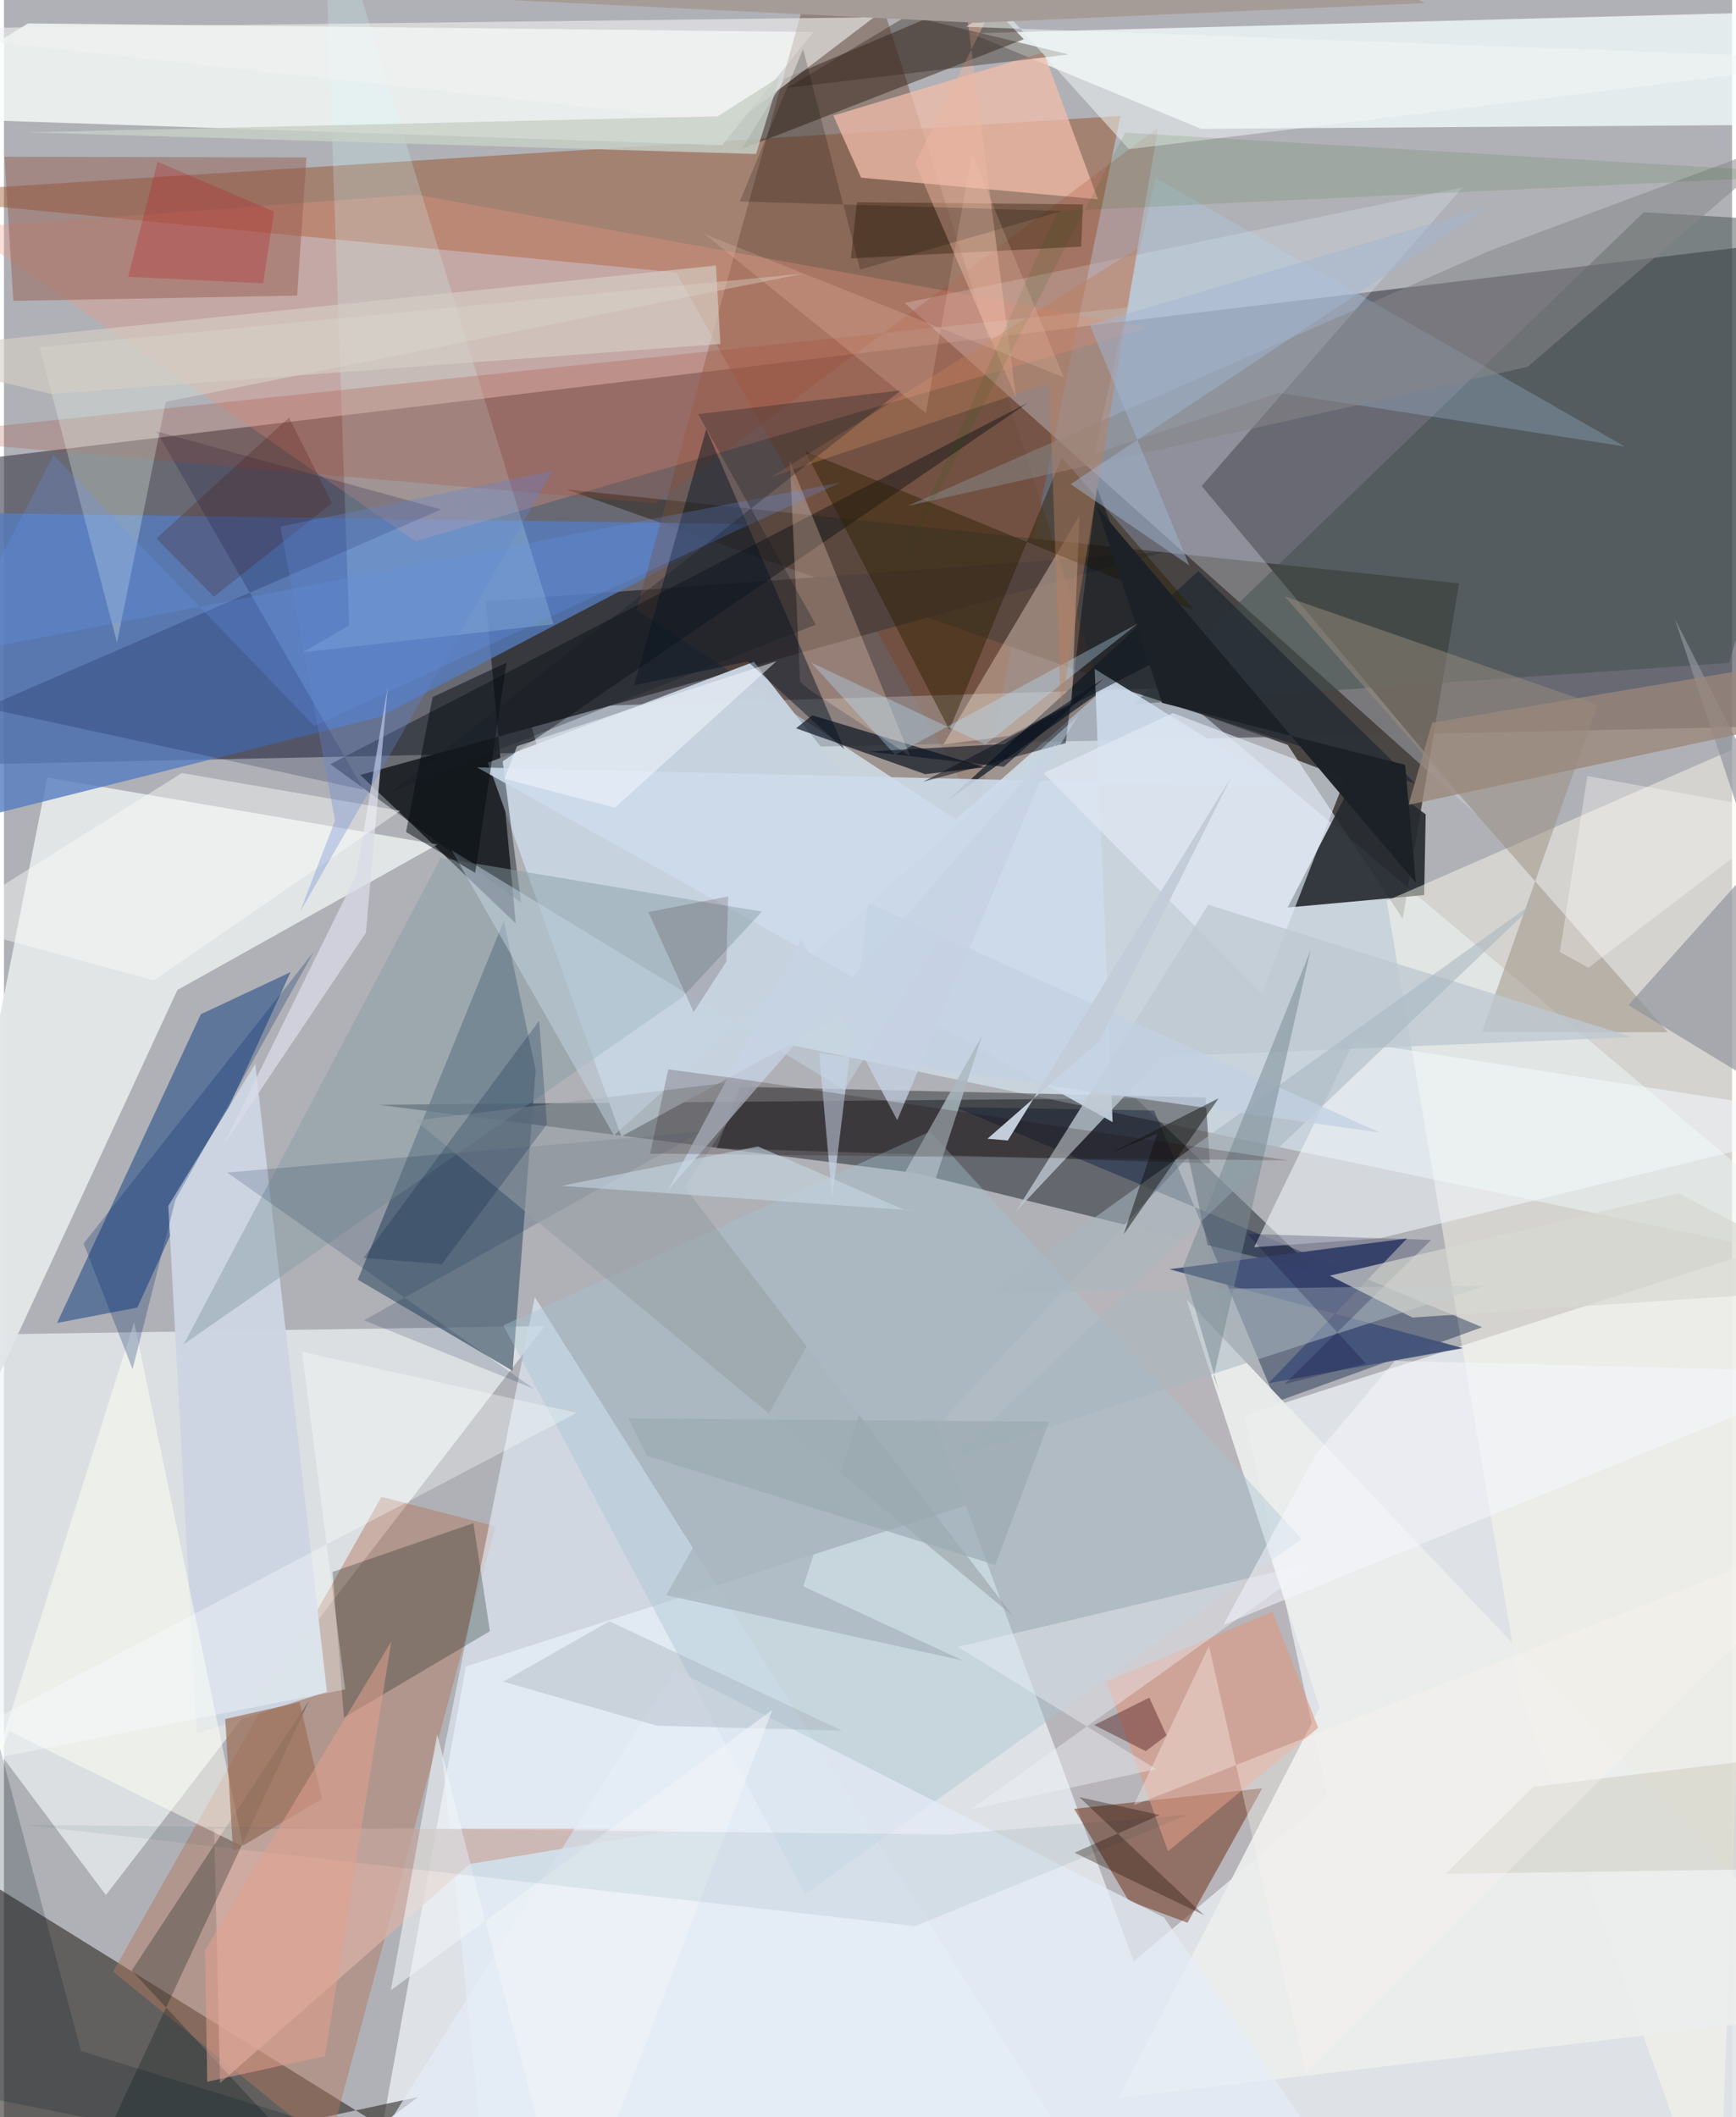 <svg xmlns="http://www.w3.org/2000/svg" width="228" height="278" viewBox="0 0 836 1024"><path fill="#b0b1b6" d="M0 0h836v1024H0z"/><path fill="#353544" fill-opacity=".584" d="M898 112.684L-32.909 224.609l-18.69 145.918 914.35-19.359z"/><path fill="#e3e6e9" fill-opacity=".898" d="M898 588.84l-22.842 481.404L172.619 1086l50.88-280.008z"/><path fill="#8f3400" fill-opacity=".373" d="M471.125 392.602l68.98-336.548L-62 94.267l387.247 37.51z"/><path fill="#0f161e" fill-opacity=".471" d="M547.55 531.203l87.596 84.024-194.507-47.924-259.348-32.938z"/><path fill="#f1f6f5" fill-opacity=".671" d="M-3.055 645.356L-62 767.778 49.303 916.55l212.276-275.167z"/><path fill="#474442" fill-opacity=".976" d="M676.654 444.35l27.31-162.212-431.866-45.434 348.923 123.554z"/><path fill="#2f2a26" fill-opacity=".6" d="M1.145 1056.951L-19.87 902.728l201.795 125.253 18.495-13.746z"/><path fill="#e1f4ff" fill-opacity=".51" d="M564.594 332.774l-312.01 9.717 42.447 144.969L898 613.669z"/><path fill="#38393e" d="M172.392 374.823l388.976-107.908-328.253 23.927 14.48 155.784z"/><path fill="#f9fefb" fill-opacity=".784" d="M-62 56.352l409.418 13.88 44.166-54.746-379.895-4.17z"/><path fill="#b7b5b9" fill-opacity=".996" d="M572.919 559.38L451.238 689.862l95.292 258.839 93.988-79.194z"/><path fill="#e2e5e6" fill-opacity=".984" d="M20.957 376.042L-62 793.716 83.91 478.828l125.783-70.355z"/><path fill="#f5fffd" fill-opacity=".749" d="M898 60.098L839.723 6.326 467.62 16.11l111.518 46.202z"/><path fill="#547dbf" fill-opacity=".788" d="M360.05 253.472L-62 247.382v160.673l243.505-61.216z"/><path fill="#4a5f72" fill-opacity=".714" d="M171.171 618.908l70.659-173.513 15.402 72.158L246.05 663.01z"/><path fill="#272c31" fill-opacity=".918" d="M656.368 370.54l-35.362 68.39 66.05-6.016.74-39.03z"/><path fill="#6e4e3d" fill-opacity=".471" d="M404.455-62l126.38 396.476-70.377 61.816-154.536-101.287z"/><path fill="#dbdde7" fill-opacity=".341" d="M435.797 146.52L713.092 394.6 579.397 235.058 705.64 90.62z"/><path fill="#fcfaec" fill-opacity=".463" d="M668.902 435.687l65.331 385.659L829.561 1086l26.646-732.201z"/><path fill="#03173f" fill-opacity=".4" d="M715.1 641.921l-99.615 36.118-59.094-140.936-96.206-1.586z"/><path fill="#154183" fill-opacity=".525" d="M64.525 632.412l74.119-162.225-43.388 20.36L25.68 639.88z"/><path fill="#b2775b" fill-opacity=".451" d="M237.8 738.199l-55.177-14.242L52.787 953.612l104.312 84.719z"/><path fill="#e3eefa" fill-opacity=".627" d="M235.654 1081.745l282.814-39.072-261.66-415.303-44.696 222.888z"/><path fill="#c7d2df" fill-opacity=".984" d="M298.663 549.668l171.37-93.508-107.255-136.058-128.666 48.774z"/><path fill="#f1977e" fill-opacity=".31" d="M553.684 158.474L199.045 261.828-19.735 110.2l219.068-16.077z"/><path fill="#652208" fill-opacity=".467" d="M572.565 929.95l36.193-65.04-91.016 9.955 26.482 44.604z"/><path fill="#302115" fill-opacity=".482" d="M493.38 18.968L356.845 72.124l21.044-34.148 94.925-40.259z"/><path fill="#f0bca9" fill-opacity=".753" d="M414.676 85.93l114.542 10.463-26.227-71.112-101.766 30.63z"/><path fill="#00080e" fill-opacity=".4" d="M157.869 369.613l337.534-174.824-254.139 173.477 8.926 68.346z"/><path fill="#181c1c" fill-opacity=".42" d="M581.337 530.848l-225.204-5.204-11.309 29.705 238.563 7.323z"/><path fill="#414e4d" fill-opacity=".486" d="M834.566 320.587L546.624 340.58 793.29 102.66 898 108.94z"/><path fill="#ccd4e1" fill-opacity=".992" d="M156.252 818.26L121.574 514.6l-42.05 68.634L93.292 838.37z"/><path fill="#91594a" fill-opacity=".447" d="M4.519 145.538l137.336-2.555 4.468-66.823L.258 75.812z"/><path fill="#272e36" fill-opacity=".878" d="M577.825 276.183L456.297 387.378l78.904-56.19L682.807 379z"/><path fill="#d2feff" fill-opacity=".216" d="M144.556 315.486l22.448-12.951L154.248-62l111.614 363.9z"/><path fill="#44547a" fill-opacity=".969" d="M563.766 613.876l114.99-14.884-66.996 70.034 94.074-16.983z"/><path fill="#ffead8" fill-opacity=".357" d="M486.188 355.95l30.408-15.961 3.733-90.643-65.838 110.717z"/><path fill="#9a8d7f" fill-opacity=".49" d="M619.521 288.413l185.446 210.822-90.032.01L770.92 341.01z"/><path fill="#f4fafe" fill-opacity=".533" d="M653.062 503.789l-48.245 99.437 60.735-4.271L898 541.927z"/><path fill="#061a10" fill-opacity=".263" d="M227.113 736.695l7.989 52.264-70.645 41.796-5.481-70.482z"/><path fill="#eceeed" fill-opacity=".937" d="M636.49 825.925l-97.101 188.759L898 972.108 572.046 628.437z"/><path fill="#a6c3d2" fill-opacity=".4" d="M627.725 744.359L448.083 547.284l-206.494 93.771 145.954 275.112z"/><path fill="#cddbeb" fill-opacity=".875" d="M527.653 323.505l92.109 56.92-390.914-9.276 307.476 171.566z"/><path fill="#d9b2a8" fill-opacity=".714" d="M225.37 901.562l102.996-17.037-226.708-.178 2.886 123.21z"/><path fill="#889ea5" fill-opacity=".471" d="M211.306 414.858l155.357 26.055-38.333 41.303L86.977 650.158z"/><path fill="#000835" fill-opacity=".2" d="M-9.158 342.312l220.67-95.918-137.71-37.767 100.305 173.409z"/><path fill="#b2dbfc" fill-opacity=".231" d="M527.417 219.528l89.294-29.503 167.278 25.888-226.88-129.866z"/><path fill="#020d19" fill-opacity=".651" d="M445.66 374.432l-62.484-22.172 7.89-6.288 83.433 25.147z"/><path fill="#051515" fill-opacity=".275" d="M61.807 953.094L185.487 1086l-134.23-56.716 96.437-206.86z"/><path fill="#e1eaf6" fill-opacity=".659" d="M648.893 376.437l-40.5 104.036-105.55-106.505 62.675-29.069z"/><path fill="#a54531" fill-opacity=".231" d="M558.337 61.722L315.264 243.521l-369.052-32.127 597.25-62.703z"/><path fill="#2c1d01" fill-opacity=".447" d="M575.977 295.302l-64.2-74.118-54.41 131.783-69.695-134.673z"/><path fill="#fdd7c3" fill-opacity=".29" d="M385.165 329.822L380.2 222.997l58.211 142.73-48.509-31.977z"/><path fill="#effeed" fill-opacity=".286" d="M78.27 194.367L54.692 310.811 17.22 167.939l369.484-35.59z"/><path fill="#001020" fill-opacity=".455" d="M339.76 207.511l66.828 154.98-46.794-42.581-54.883 11.56z"/><path fill="#dd9a84" fill-opacity=".62" d="M613.668 779.555l22.124 56.113-72.65 59.707-29.827-82.075z"/><path fill="#bfc9d2" fill-opacity=".776" d="M489.382 586.12l70.764-75.073 227.799-9.412-205.343-64.02z"/><path fill="#f1f2f2" fill-opacity=".596" d="M442.467-8.027L414.49 8.463-62 14.113l415.6 45.41z"/><path fill="#a8b7c0" fill-opacity=".549" d="M458.927 705.329l258.302-83.687-239.703 3.236L744.7 433.208z"/><path fill="#fffff4" fill-opacity=".49" d="M2.486 837.212l113.26 55.989-52.78-253.743-75.254 238.102z"/><path fill="#080e17" fill-opacity=".506" d="M444.646 378.1l68.984-18.658 15.033-123.965 31.389 83.085z"/><path fill="#001f4c" fill-opacity=".169" d="M337.216 547.435L108.002 567.11 256.24 671.65l-82.094-33.077z"/><path fill="#91949d" fill-opacity=".678" d="M860.7 402.448l-52.407-103.176 83.303 251.253-105.753-64.362z"/><path fill="#d8dae7" fill-opacity=".761" d="M105.662 554.793l64.861-131.78 15.168-91.181-10.599 119.346z"/><path fill="#e5edf8" fill-opacity=".706" d="M632.424 1031.627L561.25 927.46 324.59 807.512l-152.847 242.224z"/><path fill="#2f1a01" fill-opacity=".38" d="M409.71 125.003l2.925-27.17 109.367 1.028-.875 20.419z"/><path fill="#868689" fill-opacity=".522" d="M437.098 244.722l281.764-123.47 147.675-55.024-129.514 111.246z"/><path fill="#969fa4" fill-opacity=".557" d="M329.334 574.208l158.723 207.305-288.998-239.612 164.886-19.917z"/><path fill="#f0f2fb" fill-opacity=".4" d="M557.41 855.664l-89.856 19.545 167.813-119.746-174.015 41.048z"/><path fill="#ebb7a2" fill-opacity=".471" d="M440.809 78.927L510.569-62 460.27-36.417l29.287 228.5z"/><path fill="#362821" fill-opacity=".392" d="M552.64-62L379.046 42.469 515.147 26.34 149.453-62z"/><path fill="#c2d1e2" fill-opacity=".757" d="M418.228 436.874l-17.573 142.783-6.283-70.36 271.33 38.515z"/><path fill="#99877b" fill-opacity=".769" d="M690.911 349.568L842.76 323.95l42.557 21.274-205.827 44.048z"/><path fill="#fbffff" fill-opacity=".337" d="M144.181 653.825l132.916 29.532L-62 861.666l227.088-44.581z"/><path fill="#fafdfa" fill-opacity=".439" d="M86.024 373.898l105.682 18.245-119.19 82.027-101.838-27.867z"/><path fill="#abb8c0" fill-opacity=".82" d="M386.67 767.241l86.544-266.304-152.865 270.596 143.589 31.627z"/><path fill="#08254a" fill-opacity=".251" d="M173.83 608.424l85.084-114.719 3.757 50.067-50.832 67.66z"/><path fill="#1d2228" fill-opacity=".996" d="M683.048 426.995L528.598 244.93l31.635 95.01 117.594 29.99z"/><path fill="#c6d7e6" fill-opacity=".471" d="M406.578 527.172L216.55 411.215l78.557 137.97 224.81-203.23z"/><path fill="#bae4ff" fill-opacity=".337" d="M474.757 360.088l73.847-58.551-117.476 63.532-40.672-44.63z"/><path fill="#bd805b" fill-opacity=".412" d="M370.928 230.816l134.76-45.543 5.617 156.944 37.086-222.025z"/><path fill="#788a94" fill-opacity=".518" d="M587.676 672.274l-17.377-59.34 61.834-153.418-46.89 206.247z"/><path fill="#6798f9" fill-opacity=".227" d="M-25.88 316.849l430.916-83.582-254.903 117.867-126.141-131.03z"/><path fill="#002867" fill-opacity=".263" d="M62.218 662.22l-23.69-60.761L149.944 460.28 83.01 580.14z"/><path fill="#9f755e" fill-opacity=".757" d="M143.062 823.295l-36.01 8.125 3.769 64.042 43.088-25.415z"/><path fill="#9d9b7c" fill-opacity=".204" d="M898 845.19l-158.091 18.975-42.582 42.2L898 903.38z"/><path fill="#f1f8f6" fill-opacity=".518" d="M898 28.804l-353.812 43.36-62.597-69.493-16.233 10.285z"/><path fill="#050c0f" fill-opacity=".494" d="M243.125 320.486l-35.73 16.651-12.89 65.283 33.448 19.754z"/><path fill="#d5cec5" fill-opacity=".639" d="M22.768 190.49l323.829-24.132-2.15-37.94L-62 170.446z"/><path fill="#210d00" fill-opacity=".337" d="M559.141 877.842l-41.23 18.243L580.55 926.3l-60.33-57.082z"/><path fill="#a2b6d2" fill-opacity=".478" d="M525.331 157.097l192.962-57.116-202.232 134.2 57.349 39.244z"/><path fill="#9eaab4" fill-opacity=".337" d="M315.879 834.658l89.568 2.387-112.561-52.896-51.373 29.224z"/><path fill="#021620" fill-opacity=".204" d="M324.887 1080.612l-337.952-66.93-31.994-329.117 82.35 307.455z"/><path fill="#141b27" fill-opacity=".302" d="M187.447 383.07l205.321-80.962-56.955-101.823 98.174-11.496z"/><path fill="#f4f8fc" fill-opacity=".506" d="M373.666 319.833l-78.09 70.805-53.44-13.968 6.07-15.776z"/><path fill="#090700" fill-opacity=".196" d="M414.165 130.397l97.686-28.363-155.9-4.586 30.656-73.666z"/><path fill="#c6d1c6" fill-opacity=".8" d="M11.536 64.021l352.303 10.463 11.405-37.321-29.903 19.082z"/><path fill="#1a5805" fill-opacity=".114" d="M542.374 64.167L884.51 84.419l-374.94 17.724-77.16 173.383z"/><path fill="#c6d2e3" fill-opacity=".761" d="M385.762 454.148L321.24 575.7 508.9 359.703l-76.76 182.09z"/><path fill="#f5f8ff" fill-opacity=".514" d="M672.965 658.177l-38.3 45.233-44.74 82.47L889.36 663.593z"/><path fill="#eff4f8" fill-opacity=".58" d="M273.438 1086l98.27-258.992L187.147 962.63l22.4-123.79z"/><path fill="#491315" fill-opacity=".408" d="M552.367 846.977l-24.94-12.617 26.678-13.274 8.33 18.305z"/><path fill="#0d4654" fill-opacity=".071" d="M440.856 931.597L9.424 882.594l448.174 4.687 115.346-9.636z"/><path fill="#000039" fill-opacity=".227" d="M658.878 659.514l-57.472-62.763 89.02 2.961-70.944 69.747z"/><path fill="#d7d8d1" fill-opacity=".671" d="M898 622.778l-216.608 14.466-39.98-20.235 168.649-39.853z"/><path fill="#121413" fill-opacity=".498" d="M557.905 548.297l-22.344 9.288 52.049-26.368-45.903 65.807z"/><path fill="#0b1320" fill-opacity=".592" d="M483.687 370.873l48.465-42.722-48.032 31.692-66.245 3.636z"/><path fill="#e1a08f" fill-opacity=".537" d="M155.32 994.431l-56.977 12.448-1.055-63.525 90.082-149.38z"/><path fill="#1d0000" fill-opacity=".192" d="M353.301 521.464l268.154 39.792-308.862-3.324 8.796-40.698z"/><path fill="#fbf5ee" fill-opacity=".349" d="M546.514 873.142l36.43-77.044 46.967 206.654L898 735.135z"/><path fill="#fefcfb" fill-opacity=".349" d="M864.802 393.209l-98.31 74.871-13.793-7.644 13.311-85.05z"/><path fill="#a69c97" d="M470.169 11.014L214.49-1.46l466.285-.575 6.821 3.545z"/><path fill="#220405" fill-opacity=".161" d="M349.494 465.072l-15.841 24.41-21.9-48.365 38.644-7.56z"/><path fill="#c3cdd9" d="M485.628 551.602l-9.828-.845 54.088-47.259 63.777-127.478z"/><path fill="#460b02" fill-opacity=".208" d="M158.653 243.309l-57.086 45.283-27.825-28.13 64.158-58.49z"/><path fill="#c6d8e4" fill-opacity=".565" d="M440.627 585.51l-170.806-11.966 94.974-19.023 71.46 30.893z"/><path fill="#b7171f" fill-opacity=".263" d="M60.053 133.881l65.378 3.173 5.21-34.728-56.376-24.102z"/><path fill="#fbd0bb" fill-opacity=".188" d="M512.636 182.459l-173.823-69.324 107.2 86.72 22.22-125.534z"/><path fill="#6385d2" fill-opacity=".318" d="M265.346 227.802l-122.181 213.37 17.018-44.345-26.43-142.161z"/><path fill="#9aa9b1" fill-opacity=".667" d="M311.002 704.11l-8.904-18.09 203.509 1.594-26.08 69.28z"/></svg>